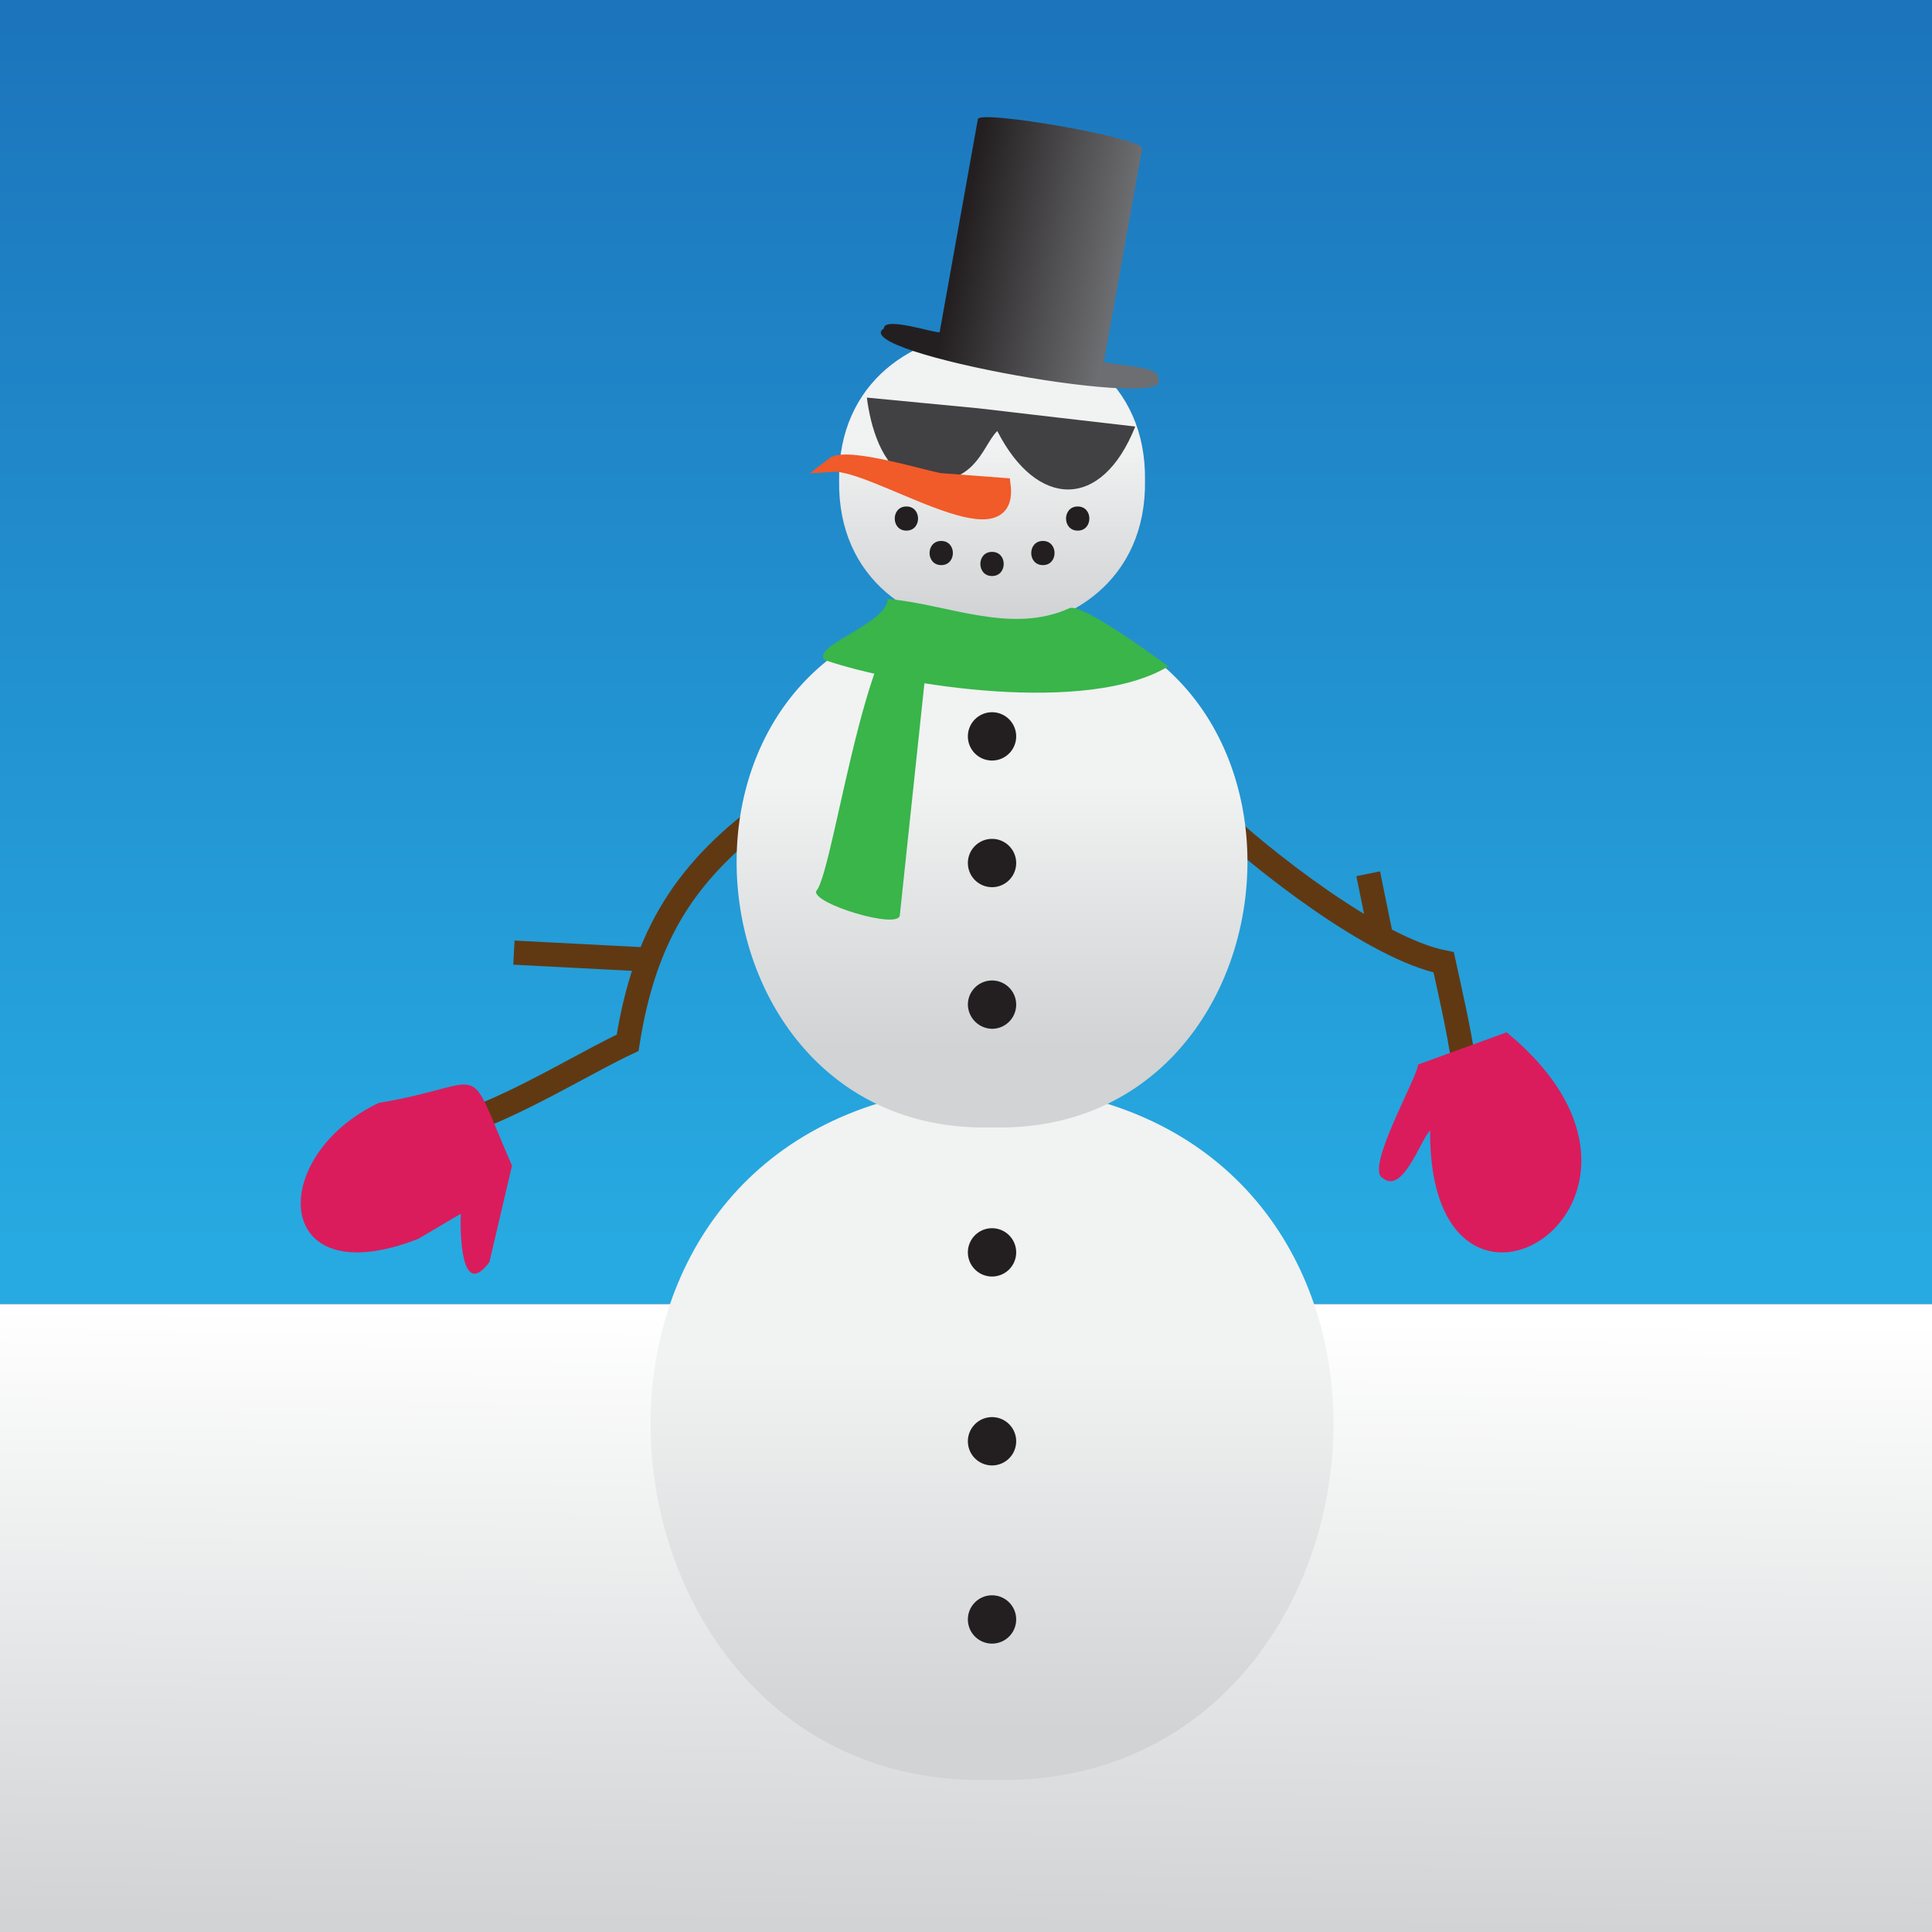 <svg viewBox="0 0 400 400" xmlns="http://www.w3.org/2000/svg" xmlns:xlink="http://www.w3.org/1999/xlink"><rect x="0" y="0" width="400" height="400" fill="#333333" stroke="none"/><linearGradient id="b" gradientUnits="userSpaceOnUse" x1="200" x2="200" y1="258.42" y2="5.07"><stop offset="0" stop-color="#27aae1"/><stop offset="1" stop-color="#1c75bc"/></linearGradient><linearGradient id="c" gradientUnits="userSpaceOnUse" x1="200.54" x2="199.45" y1="272.56" y2="398.51"><stop offset="0" stop-color="#fff"/><stop offset="1" stop-color="#d1d3d4"/></linearGradient><linearGradient id="a" gradientUnits="userSpaceOnUse" x1="205.39" x2="205.39" y1="358.34" y2="281.71"><stop offset="0" stop-color="#d1d3d4"/><stop offset="1" stop-color="#f1f2f2"/></linearGradient><linearGradient id="d" x1="205.39" x2="205.39" xlink:href="#a" y1="216.52" y2="162.61"/><linearGradient id="e" x1="205.39" x2="205.39" xlink:href="#a" y1="127.65" y2="91.86"/><linearGradient id="f" gradientUnits="userSpaceOnUse" x1="199" x2="231.89" y1="48.64" y2="55.3"><stop offset="0" stop-color="#231f20"/><stop offset="1" stop-color="#6d6e71"/></linearGradient><path d="M0 0h400v270H0z" fill="url(#b)"/><path d="M0 270h400v130H0z" fill="url(#c)"/><path d="M250.9 168.24c10.39 9.85 33.73 28.15 48 31 2.53 11.69 7.32 30.8 4.17 42.67m19.04-7.84l-18.64-12.61m-17.5-27.35l-2.7-13.21" fill="none" stroke="#603913" stroke-miterlimit="10" stroke-width="5"/><path d="M311.93 213.73l-18.34 6.67c0 2.44-11.07 21.71-7.33 23.49 4.2 3.53 7.86-8 9.83-9.82-.33 50.93 58.38 14.66 15.84-20.34z" fill="#da1c5c"/><path d="M160.47 166.79c-18.51 13.09-27 26.79-30.53 49.11-15.4 7.26-39 23.83-57 18.77m12.79 15.91l13.09-19.2m35.48-32.7l-27.9-1.45" fill="none" stroke="#603913" stroke-miterlimit="10" stroke-width="5"/><path d="M86.58 256.5l8.82-5.21c-.13 3.3-.13 18.14 5.93 10l4.67-19.95c-10.06-23.07-4-16.93-27.56-13-23.13 10.92-22.35 40.04 8.14 28.16z" fill="#da1c5c"/><path d="M228.54 228.3c75.06 22.7 56.68 142.59-23.15 140.2-79.82 2.38-98.21-117.49-23.14-140.2 0 0 5.67-2.62 22-2.73 20.69-.14 24.29 2.73 24.29 2.73z" fill="url(#a)"/><path d="M218.44 127c60.07 13.05 49.35 108.09-13.05 106.41-62.39 1.7-73.12-93.33-13.06-106.41a52.57 52.57 0 0 1 12.15-1.54 58 58 0 0 1 13.96 1.54z" fill="url(#d)"/><path d="M237.06 99.52c.6 41.09-63.94 41.09-63.33 0-.6-41.08 63.94-41.08 63.33 0z" fill="url(#e)"/><path d="M195.73 94.62c3.22 0 3.22-5 0-5s-3.22 5 0 5zm19.33 0c3.22 0 3.22-5 0-5s-3.22 5 0 5zm-9.67 24.64c3.22 0 3.23-5 0-5s-3.22 5 0 5zm10.53-2.26c3.22 0 3.22-5 0-5s-3.22 5 0 5zm-21.05 0c3.22 0 3.22-5 0-5s-3.22 5 0 5zm-7.21-7.14c3.22 0 3.22-5 0-5s-3.22 5 0 5zm35.47 0c3.21 0 3.22-5 0-5s-3.23 5 0 5z" fill="#231f20"/><path d="M202.62 84.54l-23.14-2.22c.68 5.68 3.08 14.42 8.68 16.42 13.64 3.57 15.07-6.42 18.32-9.5 8.15 16 21.6 16.57 28.56-.93-6.71-.75-26.04-3.04-32.42-3.77z" fill="#414042"/><path d="M207.74 100.44l-13.15-1c-3.17-.51-19.35-5.51-22.2-3.26 8.46-.59 37.26 19.19 35.35 4.26z" fill="#f15a29" stroke="#f15a29" stroke-miterlimit="10" stroke-width="3"/><path d="M205.39 157.46a5 5 0 1 0-5-5 5 5 0 0 0 5 5zm0 26.22a5 5 0 1 0-5-5 5 5 0 0 0 5 5zm0 29.32a5 5 0 1 0-5-5 5.1 5.1 0 0 0 5 5zm0 51.29a5 5 0 1 0-5-5 5 5 0 0 0 5 5zm0 39.11a5 5 0 1 0-5-5 5 5 0 0 0 5 5zm0 36.89a5 5 0 1 0-5-5 5 5 0 0 0 5 5z" fill="#231f20"/><path d="M183 68c-8 5 62.34 17.55 56.65 10.17.84-2.4-10.16-2.62-11.11-3.28l7.91-44.07c1.07-2.15-34.27-8.26-34-6.11l-7.91 44.08C193.47 69 183 65.44 183 68z" fill="url(#f)"/><path d="M183.8 124c12.47 1.09 25.47 7.43 37.63 1.92 2.71-1.23 20.44 12.05 20.44 12.05-16.53 10-55 4.2-71.2-1.34-2.45-3.12 12.78-7.31 13.13-12.63z" fill="#39b54a"/><path d="M169 184.47c4-4.44 11.57-68 23.8-56.28l-6.5 61.28c-.13 3.1-18.3-2.42-17.3-5z" fill="#39b54a"/></svg>